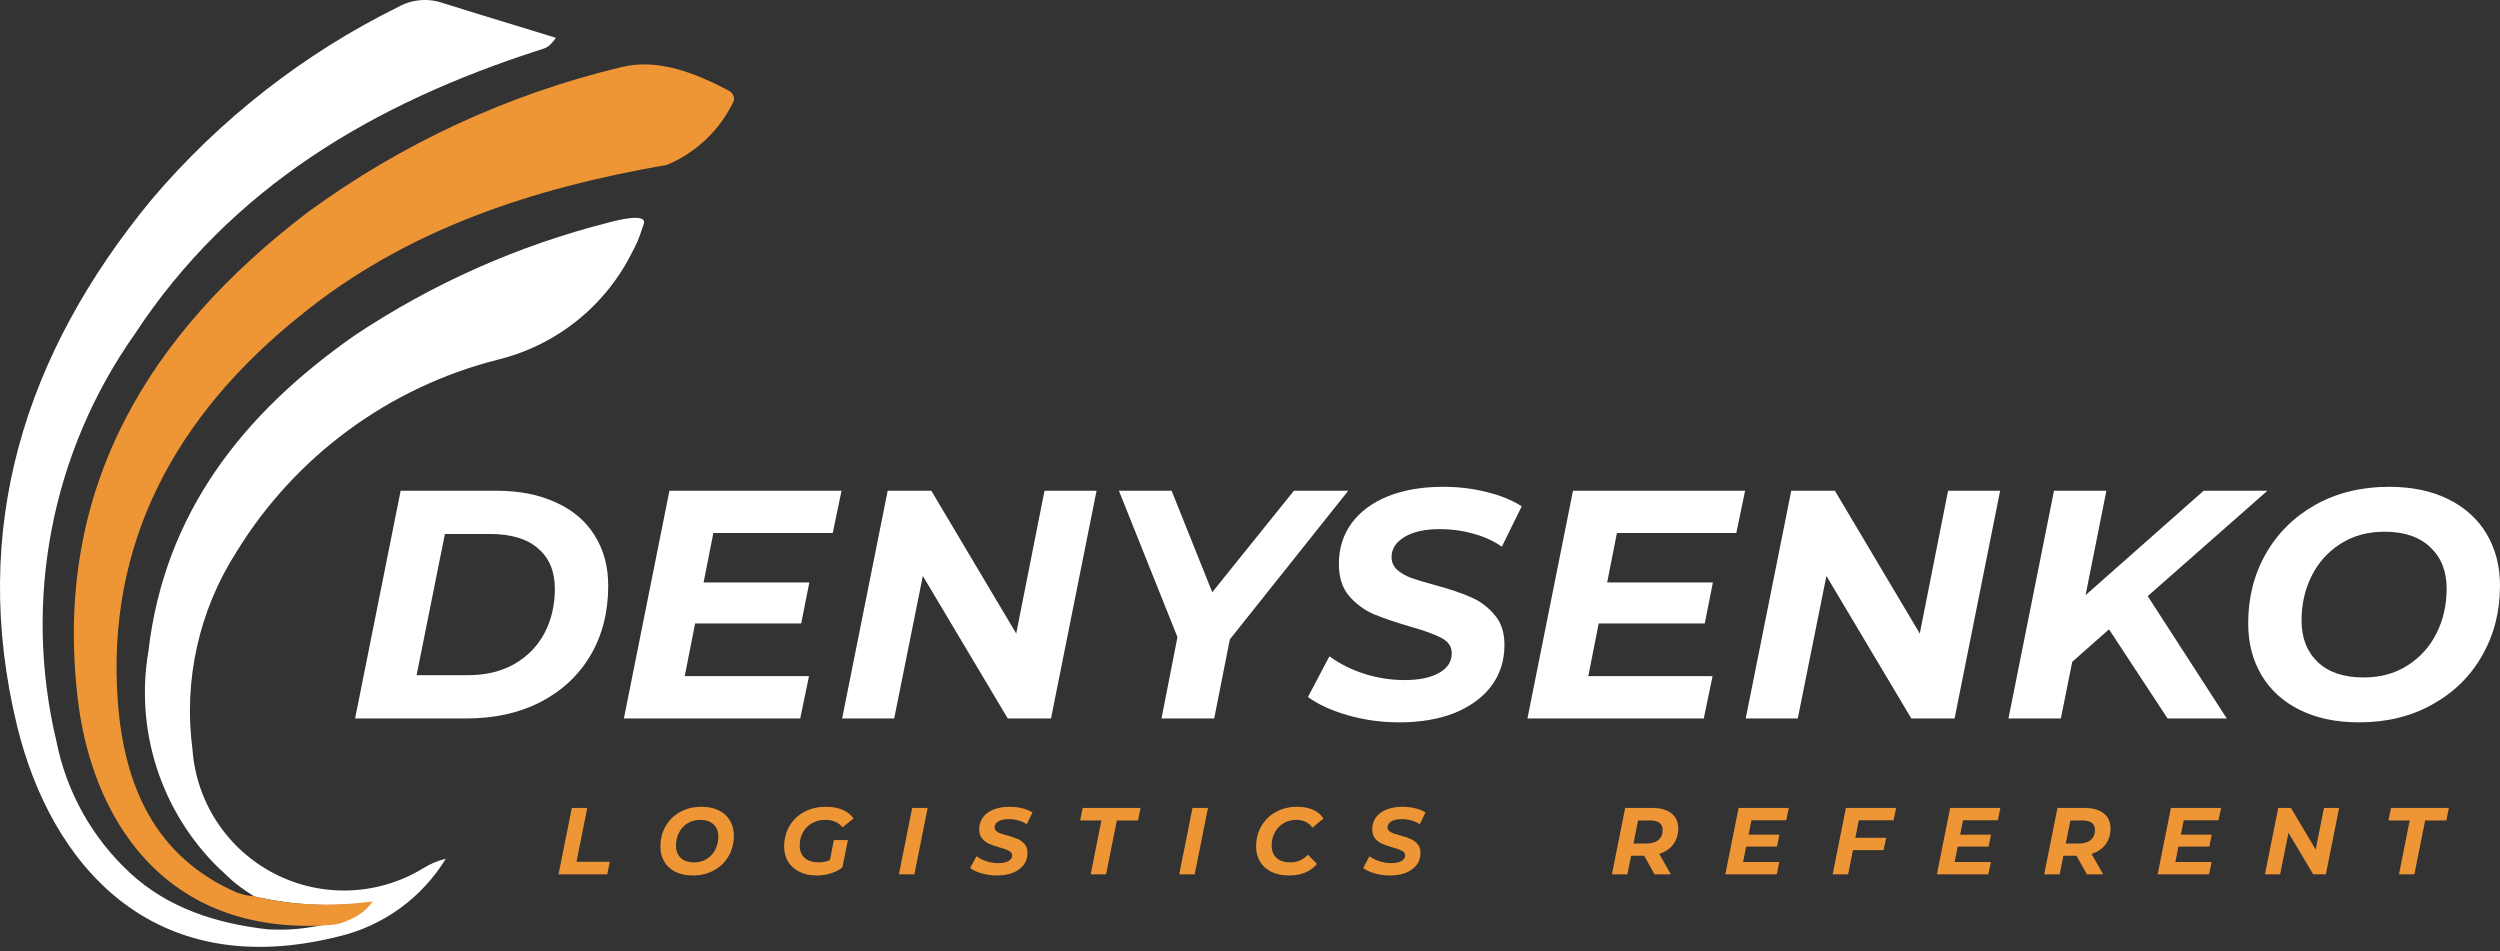 <svg width="368" height="140" viewBox="0 0 368 140" fill="none" xmlns="http://www.w3.org/2000/svg">
<rect x="0" y="0" width="368" height="140" fill="#333333" stroke="none"/>
<path d="M37.396 131.939C33.922 129.7 33.821 129.196 32.2 127.782C28.02 123.695 24.894 118.655 23.091 113.094C21.288 107.533 20.862 101.618 21.848 95.856C24.218 75.403 35.899 60.77 52.195 49.38C63.63 41.751 76.283 36.128 89.609 32.752C91.396 32.253 95.28 31.4 94.763 32.96C93.783 35.917 93.783 35.658 93.059 37.117C91.109 41.043 88.323 44.495 84.898 47.231C81.472 49.968 77.49 51.921 73.23 52.955C57.235 57.019 43.455 67.16 34.818 81.223C29.285 89.851 26.988 100.161 28.333 110.323C28.609 114.153 29.866 117.849 31.984 121.053C34.102 124.257 37.009 126.861 40.425 128.616C43.842 130.37 47.653 131.215 51.491 131.069C55.329 130.923 59.065 129.791 62.338 127.782C63.352 127.152 64.461 126.689 65.622 126.41C63.879 129.26 61.589 131.737 58.885 133.698C56.181 135.66 53.117 137.069 49.867 137.842C22.264 144.785 7.465 127.117 2.518 106.872C-4.549 77.773 3.64 52.041 22.306 29.384C32.337 17.552 44.689 7.903 58.597 1.033C59.594 0.473 60.7 0.131 61.839 0.031C62.979 -0.069 64.127 0.074 65.207 0.451C70.736 2.197 76.306 3.86 81.835 5.565C80.813 6.984 80.38 7.061 79.424 7.352C55.147 15.167 34.07 27.472 19.811 49.214C13.753 57.803 9.593 67.583 7.607 77.904C5.622 88.226 5.857 98.852 8.296 109.075C9.765 116.549 13.574 123.36 19.172 128.525C24.77 133.689 31.866 135.94 39.433 136.803C42.302 136.929 44.216 136.803 47.391 136.185C49.621 135.751 50.285 135.762 51.491 135.188C52.697 134.614 53.867 133.896 54.648 132.812C48.891 133.555 43.048 133.259 37.396 131.939Z" fill="white"/>
<path d="M37.396 131.939C43.163 133.332 48.989 133.454 54.873 132.694C54.092 133.777 53.086 134.614 51.88 135.188C50.674 135.762 49.885 136.089 48.388 136.185C23.82 137.765 13.368 120.008 11.414 102.59C7.881 71.911 21.807 49.13 45.336 31.214C59.136 21.117 74.808 13.867 91.438 9.888C96.967 8.474 102.763 10.975 107.193 13.297C107.751 13.589 108.149 14.045 108.024 14.835C106.022 19.092 102.511 22.454 98.172 24.271C78.468 27.68 59.761 33.749 44.13 46.512C26.047 61.061 15.53 79.768 17.359 103.505C18.315 115.56 22.721 126.119 34.902 131.399C35.705 131.69 36.544 131.872 37.396 131.939Z" fill="#EE9636"/>
<path d="M58.976 72.233H73.007C76.424 72.233 79.361 72.808 81.819 73.957C84.309 75.075 86.209 76.687 87.518 78.794C88.859 80.901 89.529 83.375 89.529 86.217C89.529 90.112 88.651 93.544 86.895 96.513C85.139 99.45 82.681 101.733 79.52 103.361C76.392 104.958 72.768 105.756 68.649 105.756H52.271L58.976 72.233ZM68.889 99.386C71.507 99.386 73.774 98.844 75.689 97.758C77.637 96.641 79.121 95.124 80.143 93.209C81.165 91.261 81.675 89.074 81.675 86.648C81.675 84.126 80.861 82.162 79.233 80.757C77.605 79.321 75.242 78.602 72.145 78.602H65.489L61.322 99.386H68.889Z" fill="white"/>
<path d="M105.006 78.459L103.569 85.738H119.133L117.936 91.772H102.324L100.791 99.53H119.085L117.792 105.756H91.836L98.541 72.233H123.874L122.581 78.459H105.006Z" fill="white"/>
<path d="M161.415 72.233L154.71 105.756H148.341L135.842 84.78L131.627 105.756H123.965L130.67 72.233H137.087L149.586 93.257L153.752 72.233H161.415Z" fill="white"/>
<path d="M181.031 94.119L178.732 105.756H170.974L173.321 93.783L164.701 72.233H172.459L178.445 87.175L190.465 72.233H198.463L181.031 94.119Z" fill="white"/>
<path d="M205.988 106.33C203.338 106.33 200.8 105.979 198.373 105.277C195.947 104.574 193.999 103.681 192.531 102.595L195.691 96.609C197.224 97.726 198.948 98.588 200.863 99.195C202.779 99.802 204.742 100.105 206.754 100.105C208.893 100.105 210.585 99.754 211.83 99.051C213.075 98.349 213.698 97.391 213.698 96.178C213.698 95.188 213.203 94.438 212.213 93.927C211.223 93.384 209.643 92.81 207.472 92.203C205.301 91.564 203.529 90.958 202.156 90.383C200.784 89.777 199.586 88.883 198.565 87.701C197.575 86.52 197.08 84.956 197.08 83.008C197.08 80.742 197.703 78.746 198.948 77.022C200.225 75.298 202.013 73.973 204.311 73.047C206.642 72.121 209.34 71.659 212.405 71.659C214.672 71.659 216.811 71.914 218.822 72.425C220.833 72.904 222.557 73.606 223.994 74.532L221.073 80.47C219.828 79.608 218.423 78.97 216.858 78.555C215.294 78.108 213.666 77.884 211.974 77.884C209.771 77.884 208.031 78.267 206.754 79.033C205.477 79.8 204.838 80.789 204.838 82.003C204.838 82.737 205.11 83.359 205.652 83.87C206.195 84.349 206.882 84.748 207.712 85.067C208.542 85.355 209.707 85.706 211.208 86.121C213.347 86.696 215.103 87.286 216.475 87.893C217.848 88.468 219.013 89.33 219.971 90.479C220.961 91.596 221.456 93.081 221.456 94.933C221.456 97.231 220.817 99.243 219.54 100.967C218.263 102.659 216.459 103.984 214.129 104.942C211.798 105.867 209.084 106.33 205.988 106.33Z" fill="white"/>
<path d="M238.011 78.459L236.574 85.738H252.138L250.941 91.772H235.329L233.797 99.53H252.09L250.797 105.756H224.841L231.546 72.233H256.879L255.586 78.459H238.011Z" fill="white"/>
<path d="M294.42 72.233L287.715 105.756H281.346L268.847 84.78L264.633 105.756H256.97L263.675 72.233H270.092L282.591 93.257L286.758 72.233H294.42Z" fill="white"/>
<path d="M316.143 87.749L327.78 105.756H319.065L310.444 92.634L305.033 97.423L303.357 105.756H295.647L302.351 72.233H310.061L306.996 87.606L324.38 72.233H333.767L316.143 87.749Z" fill="white"/>
<path d="M347.264 106.33C343.912 106.33 341.006 105.724 338.548 104.511C336.09 103.297 334.206 101.589 332.897 99.386C331.588 97.183 330.934 94.645 330.934 91.772C330.934 87.973 331.796 84.557 333.52 81.524C335.276 78.459 337.718 76.048 340.847 74.292C344.007 72.537 347.615 71.659 351.67 71.659C355.022 71.659 357.927 72.265 360.386 73.478C362.844 74.692 364.728 76.4 366.037 78.602C367.345 80.805 368 83.344 368 86.217C368 90.016 367.122 93.448 365.366 96.513C363.642 99.546 361.2 101.941 358.039 103.696C354.91 105.452 351.319 106.33 347.264 106.33ZM347.934 99.722C350.393 99.722 352.548 99.131 354.399 97.95C356.251 96.769 357.672 95.188 358.662 93.209C359.651 91.229 360.146 89.042 360.146 86.648C360.146 84.094 359.348 82.066 357.752 80.566C356.155 79.033 353.905 78.267 350.999 78.267C348.541 78.267 346.386 78.858 344.534 80.039C342.682 81.22 341.262 82.801 340.272 84.78C339.282 86.76 338.787 88.947 338.787 91.341C338.787 93.895 339.586 95.938 341.182 97.471C342.778 98.971 345.029 99.722 347.934 99.722Z" fill="white"/>
<path d="M84.172 118.925H86.448L84.856 126.859H89.759L89.382 128.703H82.216L84.172 118.925Z" fill="#EE9636"/>
<path d="M101.978 128.87C101 128.87 100.152 128.693 99.436 128.34C98.719 127.986 98.169 127.488 97.787 126.845C97.406 126.202 97.215 125.462 97.215 124.624C97.215 123.516 97.466 122.52 97.969 121.635C98.481 120.741 99.193 120.038 100.106 119.526C101.028 119.014 102.08 118.758 103.263 118.758C104.24 118.758 105.088 118.935 105.805 119.288C106.522 119.642 107.071 120.14 107.453 120.783C107.835 121.426 108.026 122.166 108.026 123.004C108.026 124.112 107.77 125.113 107.257 126.007C106.755 126.892 106.042 127.59 105.12 128.102C104.208 128.614 103.16 128.87 101.978 128.87ZM102.173 126.943C102.89 126.943 103.519 126.771 104.059 126.426C104.599 126.081 105.013 125.621 105.302 125.043C105.591 124.466 105.735 123.828 105.735 123.13C105.735 122.385 105.502 121.793 105.037 121.356C104.571 120.909 103.914 120.685 103.067 120.685C102.35 120.685 101.722 120.858 101.181 121.202C100.641 121.547 100.227 122.008 99.938 122.585C99.65 123.162 99.505 123.8 99.505 124.498C99.505 125.243 99.738 125.839 100.204 126.286C100.669 126.724 101.326 126.943 102.173 126.943Z" fill="#EE9636"/>
<path d="M122.744 123.66H124.811L124.001 127.683C123.508 128.065 122.935 128.358 122.283 128.563C121.631 128.768 120.956 128.87 120.258 128.87C119.28 128.87 118.428 128.693 117.702 128.34C116.975 127.986 116.412 127.488 116.012 126.845C115.621 126.202 115.425 125.462 115.425 124.624C115.425 123.516 115.681 122.515 116.193 121.621C116.705 120.727 117.427 120.029 118.358 119.526C119.289 119.014 120.36 118.758 121.571 118.758C122.502 118.758 123.308 118.902 123.987 119.191C124.676 119.479 125.23 119.903 125.649 120.462L124.029 121.775C123.703 121.393 123.335 121.118 122.926 120.951C122.516 120.774 122.032 120.685 121.473 120.685C120.728 120.685 120.072 120.853 119.504 121.188C118.936 121.514 118.493 121.966 118.177 122.543C117.869 123.12 117.716 123.767 117.716 124.484C117.716 125.239 117.958 125.839 118.442 126.286C118.936 126.724 119.639 126.943 120.551 126.943C121.129 126.943 121.669 126.826 122.171 126.594L122.744 123.66Z" fill="#EE9636"/>
<path d="M134.274 118.925H136.551L134.596 128.703H132.319L134.274 118.925Z" fill="#EE9636"/>
<path d="M146.735 128.87C145.962 128.87 145.222 128.768 144.514 128.563C143.807 128.358 143.239 128.097 142.81 127.781L143.732 126.035C144.179 126.361 144.682 126.612 145.241 126.789C145.799 126.966 146.372 127.055 146.959 127.055C147.583 127.055 148.076 126.952 148.439 126.747C148.802 126.542 148.984 126.263 148.984 125.909C148.984 125.621 148.84 125.402 148.551 125.253C148.262 125.094 147.801 124.927 147.168 124.75C146.535 124.564 146.018 124.387 145.618 124.219C145.217 124.042 144.868 123.781 144.57 123.437C144.282 123.092 144.137 122.636 144.137 122.068C144.137 121.407 144.319 120.825 144.682 120.322C145.054 119.819 145.576 119.433 146.246 119.163C146.926 118.893 147.713 118.758 148.607 118.758C149.268 118.758 149.892 118.832 150.479 118.981C151.065 119.121 151.568 119.326 151.987 119.596L151.135 121.328C150.772 121.076 150.362 120.89 149.906 120.769C149.45 120.639 148.975 120.573 148.481 120.573C147.839 120.573 147.331 120.685 146.959 120.909C146.586 121.132 146.4 121.421 146.4 121.775C146.4 121.989 146.479 122.17 146.637 122.319C146.796 122.459 146.996 122.576 147.238 122.669C147.48 122.752 147.82 122.855 148.258 122.976C148.882 123.144 149.394 123.316 149.794 123.493C150.195 123.66 150.534 123.912 150.814 124.247C151.102 124.573 151.247 125.006 151.247 125.546C151.247 126.216 151.061 126.803 150.688 127.306C150.316 127.799 149.79 128.186 149.11 128.465C148.43 128.735 147.639 128.87 146.735 128.87Z" fill="#EE9636"/>
<path d="M162.127 120.769H158.998L159.375 118.925H167.895L167.518 120.769H164.403L162.811 128.703H160.548L162.127 120.769Z" fill="#EE9636"/>
<path d="M175.538 118.925H177.815L175.859 128.703H173.583L175.538 118.925Z" fill="#EE9636"/>
<path d="M189.731 128.87C188.753 128.87 187.897 128.693 187.161 128.34C186.435 127.986 185.876 127.488 185.485 126.845C185.094 126.202 184.898 125.462 184.898 124.624C184.898 123.516 185.15 122.52 185.652 121.635C186.165 120.741 186.882 120.038 187.803 119.526C188.725 119.014 189.782 118.758 190.974 118.758C191.849 118.758 192.622 118.907 193.293 119.205C193.963 119.503 194.471 119.931 194.815 120.49L193.181 121.831C192.66 121.067 191.873 120.685 190.82 120.685C190.103 120.685 189.47 120.853 188.921 121.188C188.371 121.523 187.943 121.98 187.636 122.557C187.338 123.134 187.189 123.777 187.189 124.484C187.189 125.239 187.426 125.839 187.901 126.286C188.385 126.724 189.061 126.943 189.927 126.943C190.96 126.943 191.826 126.566 192.525 125.811L193.865 127.18C192.897 128.307 191.519 128.87 189.731 128.87Z" fill="#EE9636"/>
<path d="M204.586 128.87C203.813 128.87 203.073 128.768 202.365 128.563C201.658 128.358 201.09 128.097 200.661 127.781L201.583 126.035C202.03 126.361 202.533 126.612 203.092 126.789C203.65 126.966 204.223 127.055 204.81 127.055C205.434 127.055 205.927 126.952 206.29 126.747C206.653 126.542 206.835 126.263 206.835 125.909C206.835 125.621 206.691 125.402 206.402 125.253C206.113 125.094 205.652 124.927 205.019 124.75C204.386 124.564 203.869 124.387 203.469 124.219C203.068 124.042 202.719 123.781 202.421 123.437C202.133 123.092 201.988 122.636 201.988 122.068C201.988 121.407 202.17 120.825 202.533 120.322C202.905 119.819 203.427 119.433 204.097 119.163C204.777 118.893 205.564 118.758 206.458 118.758C207.119 118.758 207.743 118.832 208.33 118.981C208.916 119.121 209.419 119.326 209.838 119.596L208.986 121.328C208.623 121.076 208.213 120.89 207.757 120.769C207.301 120.639 206.826 120.573 206.332 120.573C205.69 120.573 205.182 120.685 204.81 120.909C204.437 121.132 204.251 121.421 204.251 121.775C204.251 121.989 204.33 122.17 204.488 122.319C204.647 122.459 204.847 122.576 205.089 122.669C205.331 122.752 205.671 122.855 206.109 122.976C206.733 123.144 207.245 123.316 207.645 123.493C208.046 123.66 208.385 123.912 208.665 124.247C208.953 124.573 209.098 125.006 209.098 125.546C209.098 126.216 208.912 126.803 208.539 127.306C208.167 127.799 207.641 128.186 206.961 128.465C206.281 128.735 205.489 128.87 204.586 128.87Z" fill="#EE9636"/>
<path d="M247.036 121.956C247.036 122.869 246.789 123.651 246.295 124.303C245.802 124.955 245.117 125.416 244.242 125.686L245.946 128.703H243.558L242.021 125.965H240.094L239.549 128.703H237.272L239.228 118.925H243.208C244.419 118.925 245.359 119.191 246.03 119.721C246.7 120.252 247.036 120.997 247.036 121.956ZM242.37 124.163C243.125 124.163 243.707 123.991 244.116 123.646C244.535 123.302 244.745 122.808 244.745 122.166C244.745 121.7 244.587 121.351 244.27 121.118C243.953 120.885 243.502 120.769 242.915 120.769H241.127L240.443 124.163H242.37Z" fill="#EE9636"/>
<path d="M257.81 120.741L257.391 122.864H261.93L261.581 124.624H257.027L256.58 126.887H261.916L261.539 128.703H253.969L255.924 118.925H263.313L262.936 120.741H257.81Z" fill="#EE9636"/>
<path d="M273.62 120.741L273.103 123.325H277.642L277.265 125.141H272.754L272.041 128.703H269.765L271.72 118.925H279.109L278.732 120.741H273.62Z" fill="#EE9636"/>
<path d="M288.952 120.741L288.533 122.864H293.072L292.723 124.624H288.17L287.723 126.887H293.058L292.681 128.703H285.111L287.066 118.925H294.455L294.078 120.741H288.952Z" fill="#EE9636"/>
<path d="M310.67 121.956C310.67 122.869 310.423 123.651 309.93 124.303C309.436 124.955 308.752 125.416 307.877 125.686L309.581 128.703H307.192L305.656 125.965H303.728L303.183 128.703H300.907L302.862 118.925H306.843C308.053 118.925 308.994 119.191 309.664 119.721C310.335 120.252 310.67 120.997 310.67 121.956ZM306.005 124.163C306.759 124.163 307.341 123.991 307.751 123.646C308.17 123.302 308.379 122.808 308.379 122.166C308.379 121.7 308.221 121.351 307.905 121.118C307.588 120.885 307.136 120.769 306.55 120.769H304.762L304.077 124.163H306.005Z" fill="#EE9636"/>
<path d="M321.444 120.741L321.025 122.864H325.565L325.215 124.624H320.662L320.215 126.887H325.551L325.174 128.703H317.603L319.559 118.925H326.947L326.57 120.741H321.444Z" fill="#EE9636"/>
<path d="M344.322 118.925L342.366 128.703H340.509L336.863 122.585L335.634 128.703H333.399L335.355 118.925H337.226L340.872 125.057L342.087 118.925H344.322Z" fill="#EE9636"/>
<path d="M354.709 120.769H351.58L351.957 118.925H360.477L360.1 120.769H356.985L355.393 128.703H353.13L354.709 120.769Z" fill="#EE9636"/>
</svg>
